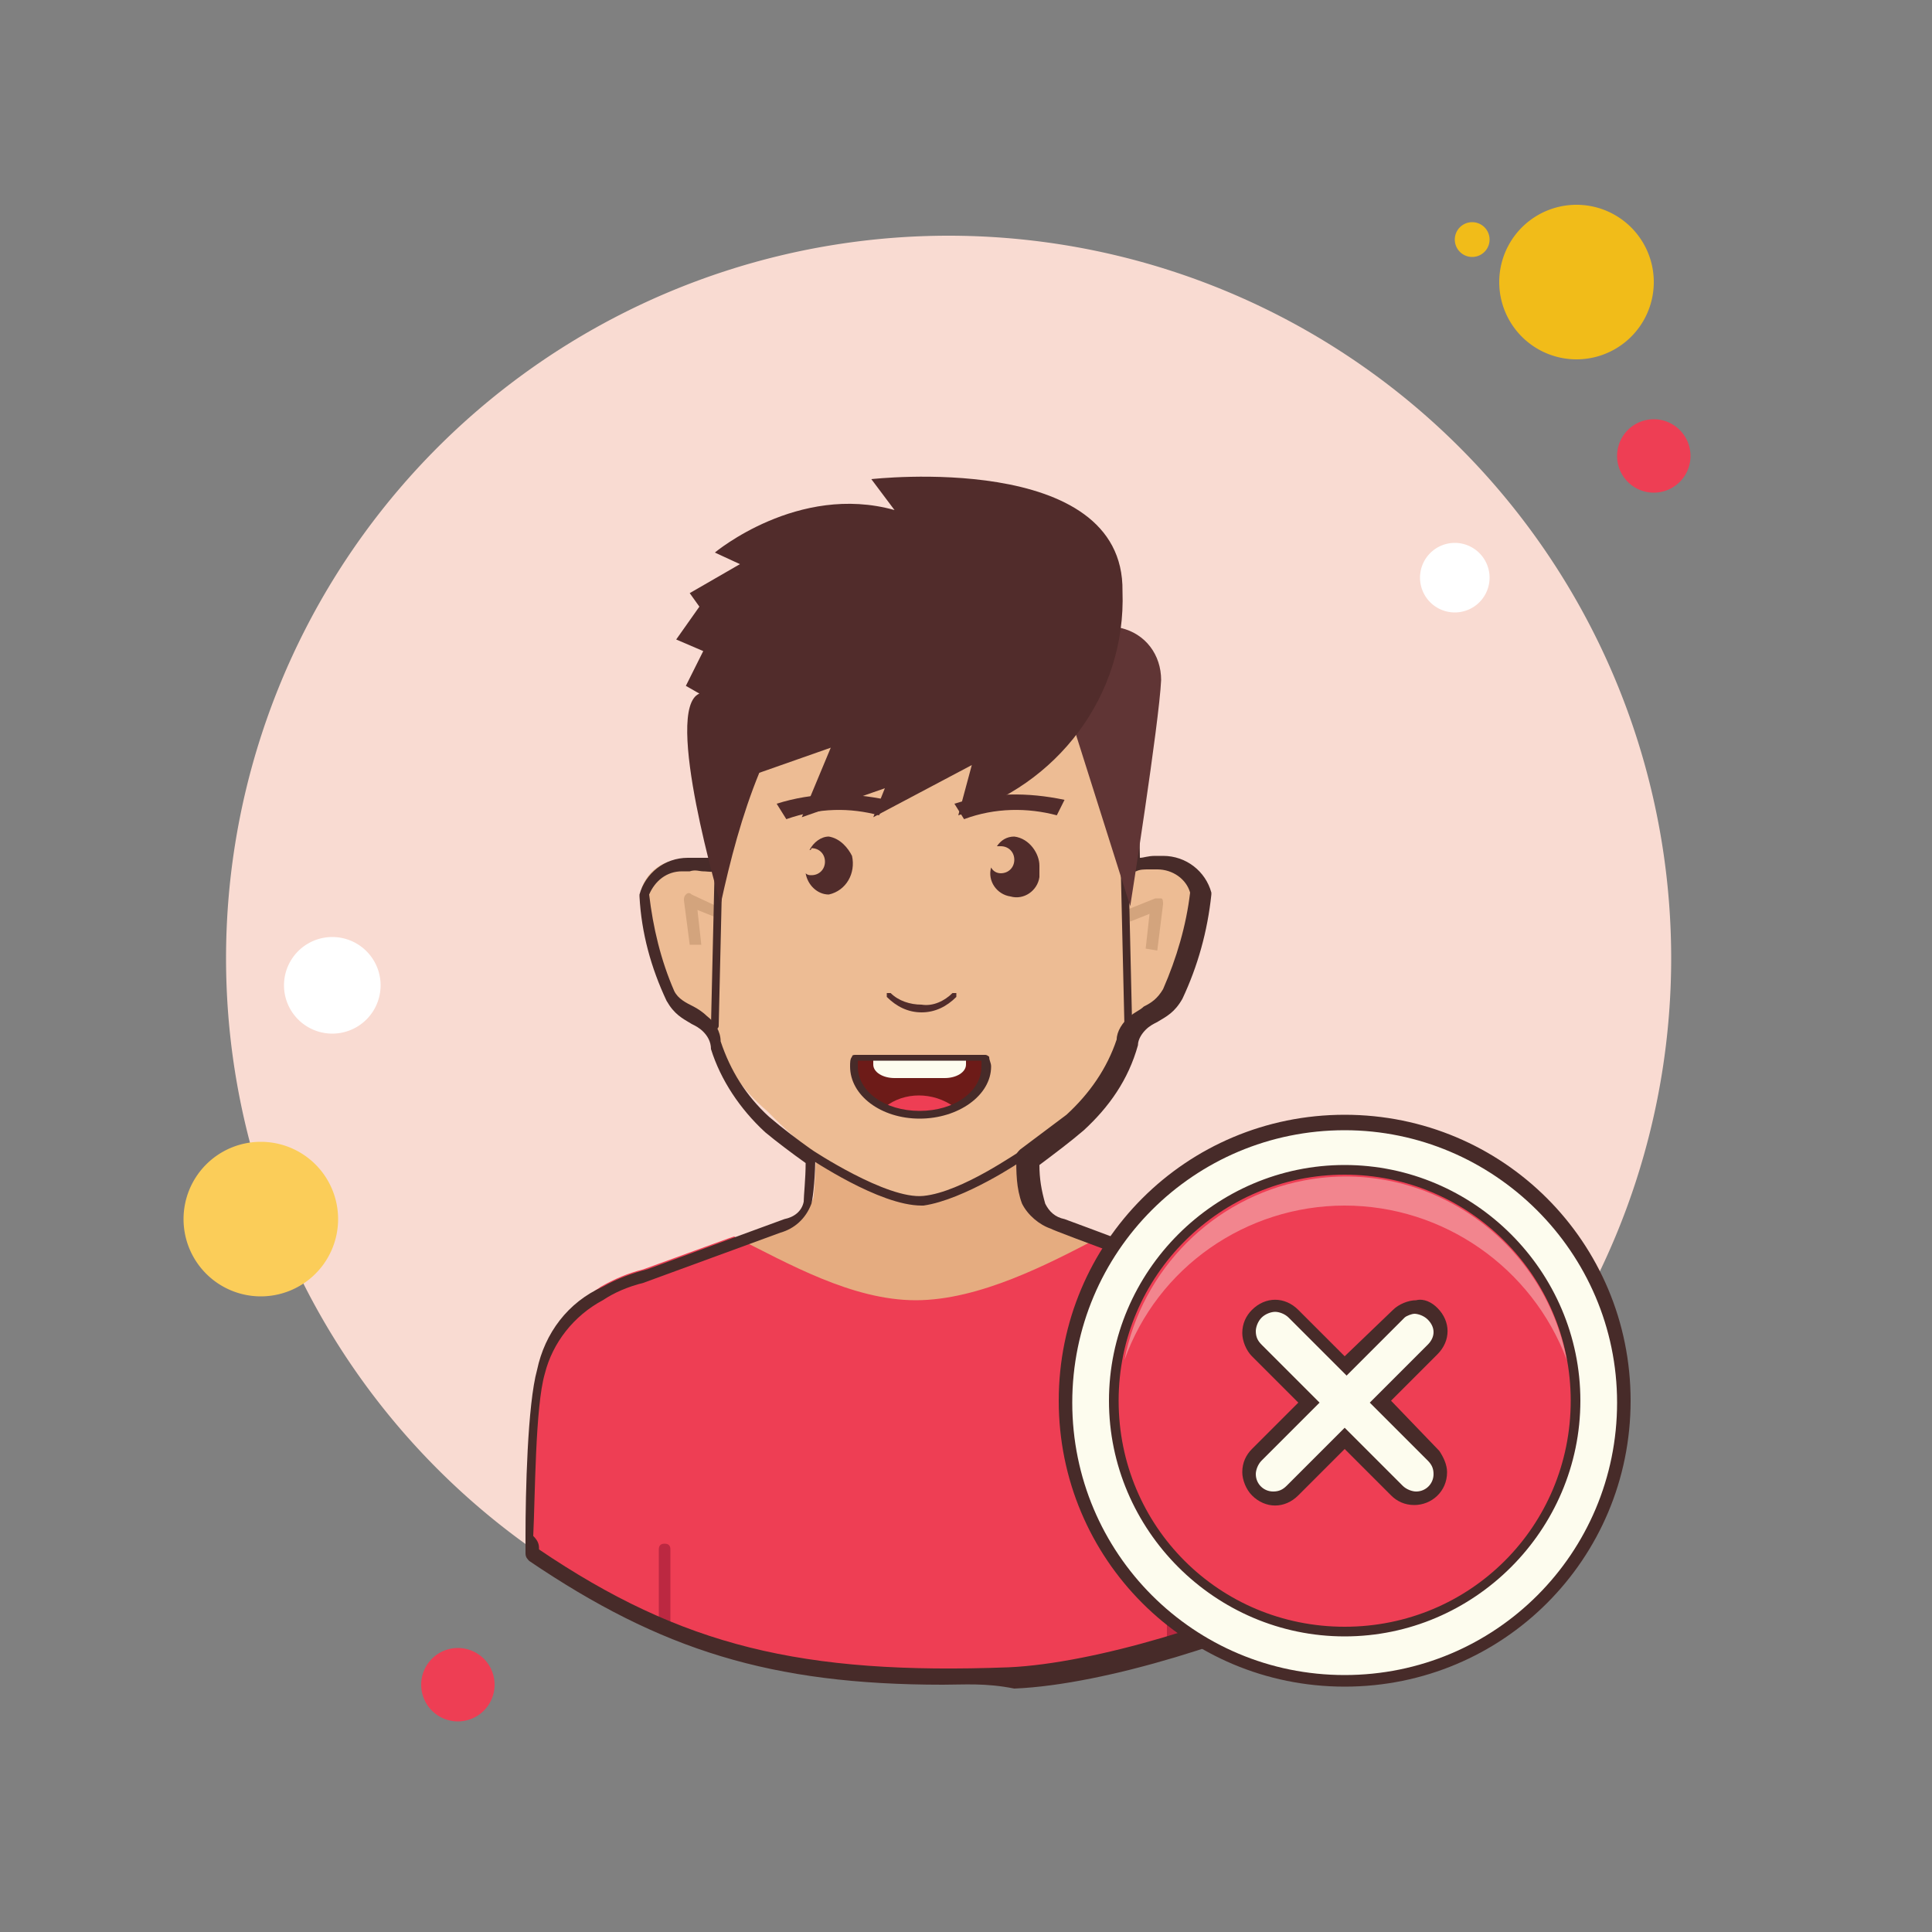 <svg xmlns="http://www.w3.org/2000/svg" viewBox="0 0 100 100" width="100px" height="100px"><rect x="0" y="0" width="100" height="100" fill="#808080" stroke="none"/><path fill="#fff" d="M19.8 55.4A.9.9 0 1 0 19.8 57.2.9.9 0 1 0 19.8 55.4zM78.8 30.7A.7.7 0 1 0 78.8 32.1.7.7 0 1 0 78.8 30.7z"/><path fill="#f1bc19" d="M76.2 11.5A.9.9 0 1 0 76.2 13.3.9.9 0 1 0 76.2 11.5zM20.3 63.1A.9.9 0 1 0 20.3 64.9.9.9 0 1 0 20.3 63.1z"/><path fill="#f9dbd2" d="M49.1 12.2A37.4 37.4 0 1 0 49.1 87A37.4 37.4 0 1 0 49.1 12.2Z"/><path fill="#f1bc19" d="M81.6 10.6A4 4 0 1 0 81.6 18.6A4 4 0 1 0 81.6 10.6Z"/><path fill="#ee3e54" d="M85.6 21.7A1.9 1.9 0 1 0 85.6 25.5A1.9 1.9 0 1 0 85.6 21.7Z"/><path fill="#fbcd59" d="M76.7 74.2A1.9 1.9 0 1 0 76.7 78 1.9 1.9 0 1 0 76.7 74.2zM13.5 59.1A4 4 0 1 0 13.5 67.1 4 4 0 1 0 13.5 59.1z"/><path fill="#ee3e54" d="M23.7 85.3A1.9 1.9 0 1 0 23.7 89.1A1.9 1.9 0 1 0 23.7 85.3Z"/><path fill="#fff" d="M75.3 28.1A1.8 1.8 0 1 0 75.3 31.7 1.8 1.8 0 1 0 75.3 28.1zM17.2 48.5A2.5 2.5 0 1 0 17.2 53.5 2.5 2.5 0 1 0 17.2 48.5z"/><path fill="#e5ac80" d="M67.6,70.8c-0.4-2.1-1.3-3.4-3.3-4l-0.3-0.1l-0.6-0.2c-1.3-0.5-8.7-3.3-8.7-3.3 c-0.6-0.2-1-0.6-1.2-1.1c-0.2-1-0.3-1.9-0.2-2.9c-1.6,0.6-3.3,1-5,1.4c-1.9,0.2-6-2.3-6-2.3s-0.1,3-0.2,3.7 c-0.2,0.6-0.7,1-1.3,1.1l-7.1,2.6c-0.8,0.2-1.5,0.5-2.2,0.9c-1.5,1-2.6,2.4-3.2,4.2c0,0-0.5,3.3-0.5,3.4c0,0.5-0.1,1-0.1,1.5 c7.8,5.3,14,6.7,24.7,6.3c4.9-0.2,12.1-2.6,15.9-4.5C67.9,73.3,67.6,70.8,67.6,70.8z"/><path fill="#ee3e54" d="M64,66.7l-0.3-0.1l-0.6-0.2c-0.8-0.3-3.9-1.5-6.2-2.3h-0.1c-2.5,1.3-6.1,3.2-9.4,3.2 S40.8,65.4,38,64l-0.3,0.1l-4.4,1.6c-0.8,0.2-1.5,0.5-2.2,0.9c-1.5,1-2.6,2.4-3.2,4.2c0,0-0.5,3.3-0.5,3.4c0,0.5-0.1,5.4-0.1,6 c7.8,5.3,14,6.7,24.7,6.3c4.9-0.2,12.1-2.6,15.9-4.5c-0.2-4.2-0.6-11.2-0.6-11.2C67,68.6,66.1,67.3,64,66.7z"/><path fill="#bc2841" d="M34.4 84.5c-.2 0-.3-.1-.3-.3v-4c0-.2.1-.3.3-.3s.3.1.3.3v4C34.6 84.4 34.5 84.5 34.4 84.5zM60.7 85.2c-.2 0-.3-.1-.3-.3v-4.7c0-.2.1-.3.3-.3s.3.1.3.3v4.7C61 85.1 60.8 85.2 60.7 85.2z"/><path fill="#edbc94" d="M59.9,44.5h-0.4c-1,0-1.2,0.3-1.2-0.3c0.1-1-0.1-5.3-0.1-5.5c0-4.4-4.7-8-10.5-8.2h-0.2 c-5.8,0.2-10.5,3.8-10.5,8.2c0,0.2-0.2,4.5-0.1,5.5c0,0.6-0.2,0.2-1.2,0.3h-0.4c-1,0-1.8,0.6-2.1,1.5c0.1,0.1,0.6,3.7,1.4,5.1 c0.4,0.8,1.1,0.9,1.8,1.4c0.3,0.2,0.5,0.6,0.6,1c0.5,1.6,1.4,2.9,2.7,4c0.6,0.6,4.5,4.7,7.9,4.5s7.3-3.9,7.9-4.5 c1.2-1.1,2.2-2.4,2.7-4c0.1-0.4,0.3-0.8,0.6-1c0.7-0.5,1.4-0.6,1.8-1.4c0.8-1.4,1.3-5,1.4-5.1C61.7,45.1,60.8,44.5,59.9,44.5z"/><path fill="#512c2b" d="M47.7 52.4c.7 0 1.3-.3 1.8-.8 0 0 0-.1 0-.2 0 0 0 0 0 0l0 0c0 0-.1 0-.2 0 0 0 0 0 0 0-.4.4-1 .7-1.6.6-.6 0-1.2-.2-1.6-.6 0 0-.1 0-.1 0 0 0 0 0-.1 0 0 0 0 .1 0 .2 0 0 0 0 0 0C46.4 52.1 47 52.4 47.7 52.4zM45.5 42.2l.4-.8c-1.9-.4-3.8-.4-5.7.2l.5.8C42.4 41.8 44 41.8 45.5 42.2zM54.7 42.2l.4-.8c-1.9-.4-3.8-.4-5.7.2l.5.8C51.5 41.8 53.2 41.8 54.7 42.2zM42.9 43.3c-.4 0-.8.3-1 .7 0 0 .1 0 .1-.1.4 0 .7.3.7.7 0 .4-.3.7-.7.7-.1 0-.2 0-.3-.1.1.6.6 1.1 1.2 1.1.9-.2 1.4-1.1 1.2-2C43.9 43.9 43.5 43.4 42.9 43.3L42.9 43.3zM52.5 43.3c-.4 0-.7.2-.9.5.1 0 .2 0 .2 0 .4 0 .7.3.7.7 0 .4-.3.7-.7.7-.2 0-.4-.1-.5-.3-.2.7.3 1.4 1 1.5.7.2 1.4-.3 1.5-1 0-.2 0-.4 0-.6C53.8 44.2 53.3 43.4 52.5 43.3z"/><path fill="#472b29" d="M48.8,87.2c-8.9,0-14.6-1.8-21.4-6.4c-0.1-0.1-0.2-0.2-0.2-0.4c0-0.1,0-0.4,0-0.9 c0-2.2,0.1-6.8,0.6-8.6c0.4-1.9,1.6-3.5,3.4-4.3c0.7-0.4,1.5-0.7,2.3-0.9l7.1-2.6c0.5-0.1,0.9-0.4,1-0.9c0-0.3,0.1-1.2,0.1-2 c-0.7-0.5-1.5-1.1-2.1-1.6c-1.3-1.2-2.3-2.7-2.8-4.3c0-0.4-0.2-0.7-0.4-0.9c-0.2-0.2-0.4-0.3-0.6-0.4c-0.5-0.3-0.9-0.5-1.3-1.2 c-0.8-1.7-1.3-3.5-1.4-5.4c0,0,0-0.1,0-0.1c0.3-1.1,1.3-1.9,2.5-1.9h0.4c0.3,0,0.6,0,0.8,0c-0.1-1,0-3.8,0.1-5c0-0.3,0-0.5,0-0.5 c0-4.7,4.8-8.6,10.9-8.8h0.2c6.1,0.2,10.9,4.1,10.9,8.8c0,0,0,0.2,0,0.5c0,1.2,0.1,4,0.1,5c0.2,0,0.4-0.1,0.8-0.1h0.4 c1.2,0,2.2,0.8,2.5,1.9c0,0,0,0.1,0,0.1c-0.2,1.9-0.7,3.7-1.5,5.4c-0.4,0.7-0.8,0.9-1.3,1.2c-0.2,0.1-0.4,0.2-0.6,0.4 c-0.2,0.2-0.4,0.5-0.4,0.8c-0.5,1.8-1.5,3.2-2.8,4.4c-0.7,0.6-1.5,1.2-2.3,1.8c0,0.7,0.1,1.3,0.3,2c0.2,0.4,0.5,0.7,1,0.8 c0.3,0.1,7.5,2.8,8.7,3.3l0.9,0.4c2,0.6,3.1,1.9,3.6,4.3c0,0,0,0,0,0.1c0,0,0.3,7,0.5,11.2c0,0.2-0.1,0.3-0.2,0.4 c-4,2-11.3,4.4-16.1,4.6C51,87.1,49.9,87.2,48.8,87.2z M27.9,80.2c7.4,5,13.6,6.5,24.3,6.1c4.5-0.2,11.5-2.4,15.5-4.4 c-0.2-4-0.5-10.4-0.5-10.9c-0.4-2.1-1.3-3.1-3.1-3.7l-1-0.4c-1.2-0.5-8.6-3.2-8.7-3.3c-0.6-0.2-1.2-0.7-1.5-1.3 c-0.3-0.8-0.3-1.6-0.3-2.5c0-0.1,0.1-0.2,0.2-0.3c0.8-0.6,1.6-1.2,2.4-1.8c1.2-1.1,2.1-2.4,2.6-3.9c0-0.4,0.3-0.9,0.7-1.2 c0.2-0.2,0.5-0.3,0.7-0.5c0.4-0.2,0.7-0.4,1-0.9c0.7-1.6,1.2-3.3,1.4-5c-0.2-0.7-0.9-1.2-1.7-1.2h-0.4c-0.3,0-0.5,0-0.7,0.1 c-0.3,0-0.5,0.1-0.7-0.1c-0.2-0.2-0.2-0.5-0.2-0.6c0.1-0.8,0-3.9-0.1-5.1c0-0.3,0-0.5,0-0.5c0-4.3-4.4-7.8-10.1-8h-0.2 c-5.6,0.2-10.1,3.7-10.1,8c0,0,0,0.2,0,0.5c0,1.2-0.1,4.2-0.1,5.1c0,0.3,0,0.5-0.2,0.6c-0.2,0.2-0.4,0.1-0.7,0.1 c-0.2,0-0.4-0.1-0.7,0l-0.4,0c-0.8,0-1.4,0.5-1.7,1.2c0.2,1.7,0.6,3.4,1.3,5c0.2,0.4,0.6,0.6,1,0.8c0.2,0.1,0.5,0.3,0.7,0.5 c0.4,0.3,0.7,0.8,0.7,1.3c0.5,1.5,1.3,2.8,2.5,3.9c0.7,0.6,1.5,1.2,2.2,1.7c0.1,0.1,0.2,0.2,0.2,0.3c0,1-0.1,2.1-0.2,2.5 c-0.3,0.8-0.9,1.3-1.6,1.5l-7.1,2.6c-0.8,0.2-1.5,0.5-2.1,0.9c-1.5,0.8-2.6,2.2-3,3.8c-0.5,1.7-0.5,6.4-0.6,8.4 C27.9,79.8,27.9,80,27.9,80.2z"/><path fill="#d3a47d" d="M59.9 49.2l-.6-.1.2-1.8-1 .4-.2-.6 1.5-.6c.1 0 .2 0 .3 0s.1.2.1.3L59.9 49.2zM35.7 48.9l-.3-2.3c0-.1 0-.2.1-.3.1-.1.2-.1.3 0l1.5.7-.2.5-1-.4.2 1.8L35.7 48.9z"/><path fill="#472b29" d="M37 53.3C37 53.3 37 53.3 37 53.3c-.1 0-.2-.1-.2-.2l.2-8.6c0-.1.1-.2.2-.2.1 0 .2.1.2.2l-.2 8.6C37.2 53.2 37.1 53.3 37 53.3zM58.4 53.3c-.1 0-.2-.1-.2-.2l-.2-8.6c0-.1.1-.2.2-.2 0 0 0 0 0 0 .1 0 .2.1.2.2l.2 8.6C58.6 53.2 58.5 53.3 58.4 53.3 58.4 53.3 58.4 53.3 58.4 53.3z"/><path fill="#6d1b18" d="M44.2,54.7c0,0.2-0.1,0.3-0.1,0.5c0,1.4,1.5,2.5,3.4,2.5s3.4-1.1,3.4-2.5c0-0.2,0-0.3-0.1-0.5H44.2 z"/><path fill="#ee3e54" d="M49.4,57.3c-1.1-0.8-2.6-0.8-3.6,0C47,57.8,48.3,57.8,49.4,57.3z"/><path fill="#fdfcef" d="M45.2,54.7L45.2,54.7v0.4c0,0.4,0.5,0.7,1.1,0.7h2.6c0.6,0,1.1-0.3,1.1-0.7v-0.4l0,0H45.2z"/><path fill="#472b29" d="M47.6 57.9c-2 0-3.6-1.2-3.6-2.7 0-.2 0-.4.1-.5 0-.1.1-.1.2-.1H51c.1 0 .2.1.2.1 0 .2.1.3.1.5C51.3 56.7 49.6 57.9 47.6 57.9zM44.4 54.9c0 .1 0 .2 0 .3 0 1.3 1.4 2.3 3.2 2.3 1.8 0 3.2-1 3.2-2.3 0-.1 0-.2 0-.3H44.4zM47.7 62.4c-2.2 0-5.7-2.4-5.9-2.5-.1-.1-.1-.2-.1-.3.1-.1.2-.1.3-.1 0 0 3.9 2.6 5.8 2.4 2-.2 4.9-2.3 5-2.3.1-.1.3-.1.3.1.1.1.1.3-.1.3-.1.1-3.1 2.1-5.2 2.4C47.9 62.4 47.8 62.4 47.7 62.4z"/><path fill="#603535" d="M58,32.5c1.3,0.3,2.1,1.4,2.1,2.7c-0.1,2.2-1.6,11.7-1.6,11.7l-3.1-9.8L58,32.5z"/><path fill="#512c2b" d="M46.3,26.4l-1.2-1.6c0,0,13.1-1.5,13,5.8c0.2,5.4-3.4,10.1-8.5,11.6l0.7-2.6l-5.1,2.7l0.6-1.5 l-4.3,1.5l1.5-3.6L39.3,40c-0.9,2.2-1.5,4.5-2,6.8c0,0-3-10.1-1.1-10.9l-0.7-0.4l0.9-1.8l-1.4-0.6l1.2-1.7l-0.5-0.7l2.6-1.5 L37,28.6C37,28.6,41.3,25,46.3,26.4z"/><g><path fill="#fdfcee" d="M69.6 58.1A14.4 14.4 0 1 0 69.6 86.9A14.4 14.4 0 1 0 69.6 58.1Z"/><path fill="#472b29" d="M69.6,87.3c-8.2,0-14.8-6.6-14.8-14.8c0-8.2,6.6-14.8,14.8-14.8c8.2,0,14.8,6.6,14.8,14.8 C84.4,80.7,77.8,87.3,69.6,87.3z M69.6,58.5c-7.8,0-14.1,6.3-14.1,14.1s6.3,14.1,14.1,14.1s14.1-6.3,14.1-14.1 S77.3,58.5,69.6,58.5z"/></g><g><path fill="#ee3e54" d="M69.6 60.6A11.9 11.9 0 1 0 69.6 84.4A11.9 11.9 0 1 0 69.6 60.6Z"/><path fill="#472b29" d="M69.6,84.7c-6.7,0-12.2-5.5-12.2-12.2c0-6.7,5.5-12.2,12.2-12.2c6.7,0,12.2,5.5,12.2,12.2 C81.8,79.2,76.3,84.7,69.6,84.7z M69.6,60.8c-6.4,0-11.7,5.2-11.7,11.7s5.2,11.7,11.7,11.7S81.3,79,81.3,72.5S76,60.8,69.6,60.8z"/></g><path fill="#f4989e" d="M69.6,62.4c5.1,0,9.7,3.2,11.5,8 c-1.2-6.3-7.3-10.5-13.6-9.3c-4.7,0.9-8.4,4.6-9.3,9.3C59.9,65.6,64.5,62.4,69.6,62.4z" opacity=".79"/><path fill="#fdfcee" d="M73.2,77.4c-0.3,0-0.7-0.1-0.9-0.4l-2.7-2.7l-2.7,2.7c-0.2,0.2-0.6,0.4-0.9,0.4 c-0.3,0-0.7-0.1-0.9-0.4c-0.2-0.2-0.4-0.6-0.4-0.9c0-0.3,0.1-0.7,0.4-0.9l2.7-2.7l-2.7-2.7c-0.3-0.2-0.4-0.6-0.4-0.9 c0-0.7,0.6-1.3,1.3-1.3c0.3,0,0.7,0.1,0.9,0.4l2.7,2.7l2.7-2.7c0.2-0.2,0.6-0.4,0.9-0.4c0.7,0,1.3,0.6,1.3,1.3 c0,0.3-0.1,0.7-0.4,0.9l-2.7,2.7l2.7,2.7c0.2,0.2,0.4,0.6,0.4,0.9c0,0.3-0.1,0.7-0.4,0.9C73.9,77.3,73.6,77.4,73.2,77.4z"/><path fill="#472b29" d="M73.2,68c0.2,0,0.5,0.1,0.7,0.3c0.4,0.4,0.4,0.9,0,1.3l-3,3l3,3c0.2,0.2,0.3,0.4,0.3,0.7 c0,0.5-0.4,0.9-0.9,0.9c0,0,0,0,0,0c-0.2,0-0.5-0.1-0.7-0.3l-3-3l-3,3c-0.2,0.2-0.4,0.3-0.7,0.3c-0.5,0-0.9-0.4-0.9-0.9 c0,0,0,0,0,0c0-0.2,0.1-0.5,0.3-0.7l3-3l-3-3c-0.2-0.2-0.3-0.4-0.3-0.7c0-0.2,0.1-0.5,0.3-0.7c0.2-0.2,0.5-0.3,0.7-0.3 c0.2,0,0.5,0.1,0.7,0.3l3,3l3-3C72.8,68.1,73.1,68,73.2,68 M73.3,67.3c-0.4,0-0.9,0.2-1.2,0.5l-2.5,2.4l-2.4-2.4 c-0.7-0.7-1.7-0.7-2.4,0c-0.3,0.3-0.5,0.7-0.5,1.2c0,0.4,0.2,0.9,0.5,1.2l2.4,2.4L64.8,75c-0.3,0.3-0.5,0.7-0.5,1.2 c0,0.4,0.2,0.9,0.5,1.2c0.7,0.7,1.7,0.7,2.4,0l2.4-2.4l2.4,2.4c0.3,0.3,0.7,0.5,1.2,0.5c0.9,0,1.7-0.7,1.7-1.7c0,0,0,0,0,0 c0-0.4-0.2-0.8-0.4-1.1L72,72.5l2.4-2.4c0.7-0.7,0.7-1.7,0-2.4C74.1,67.4,73.7,67.2,73.3,67.3L73.3,67.3z"/></svg>